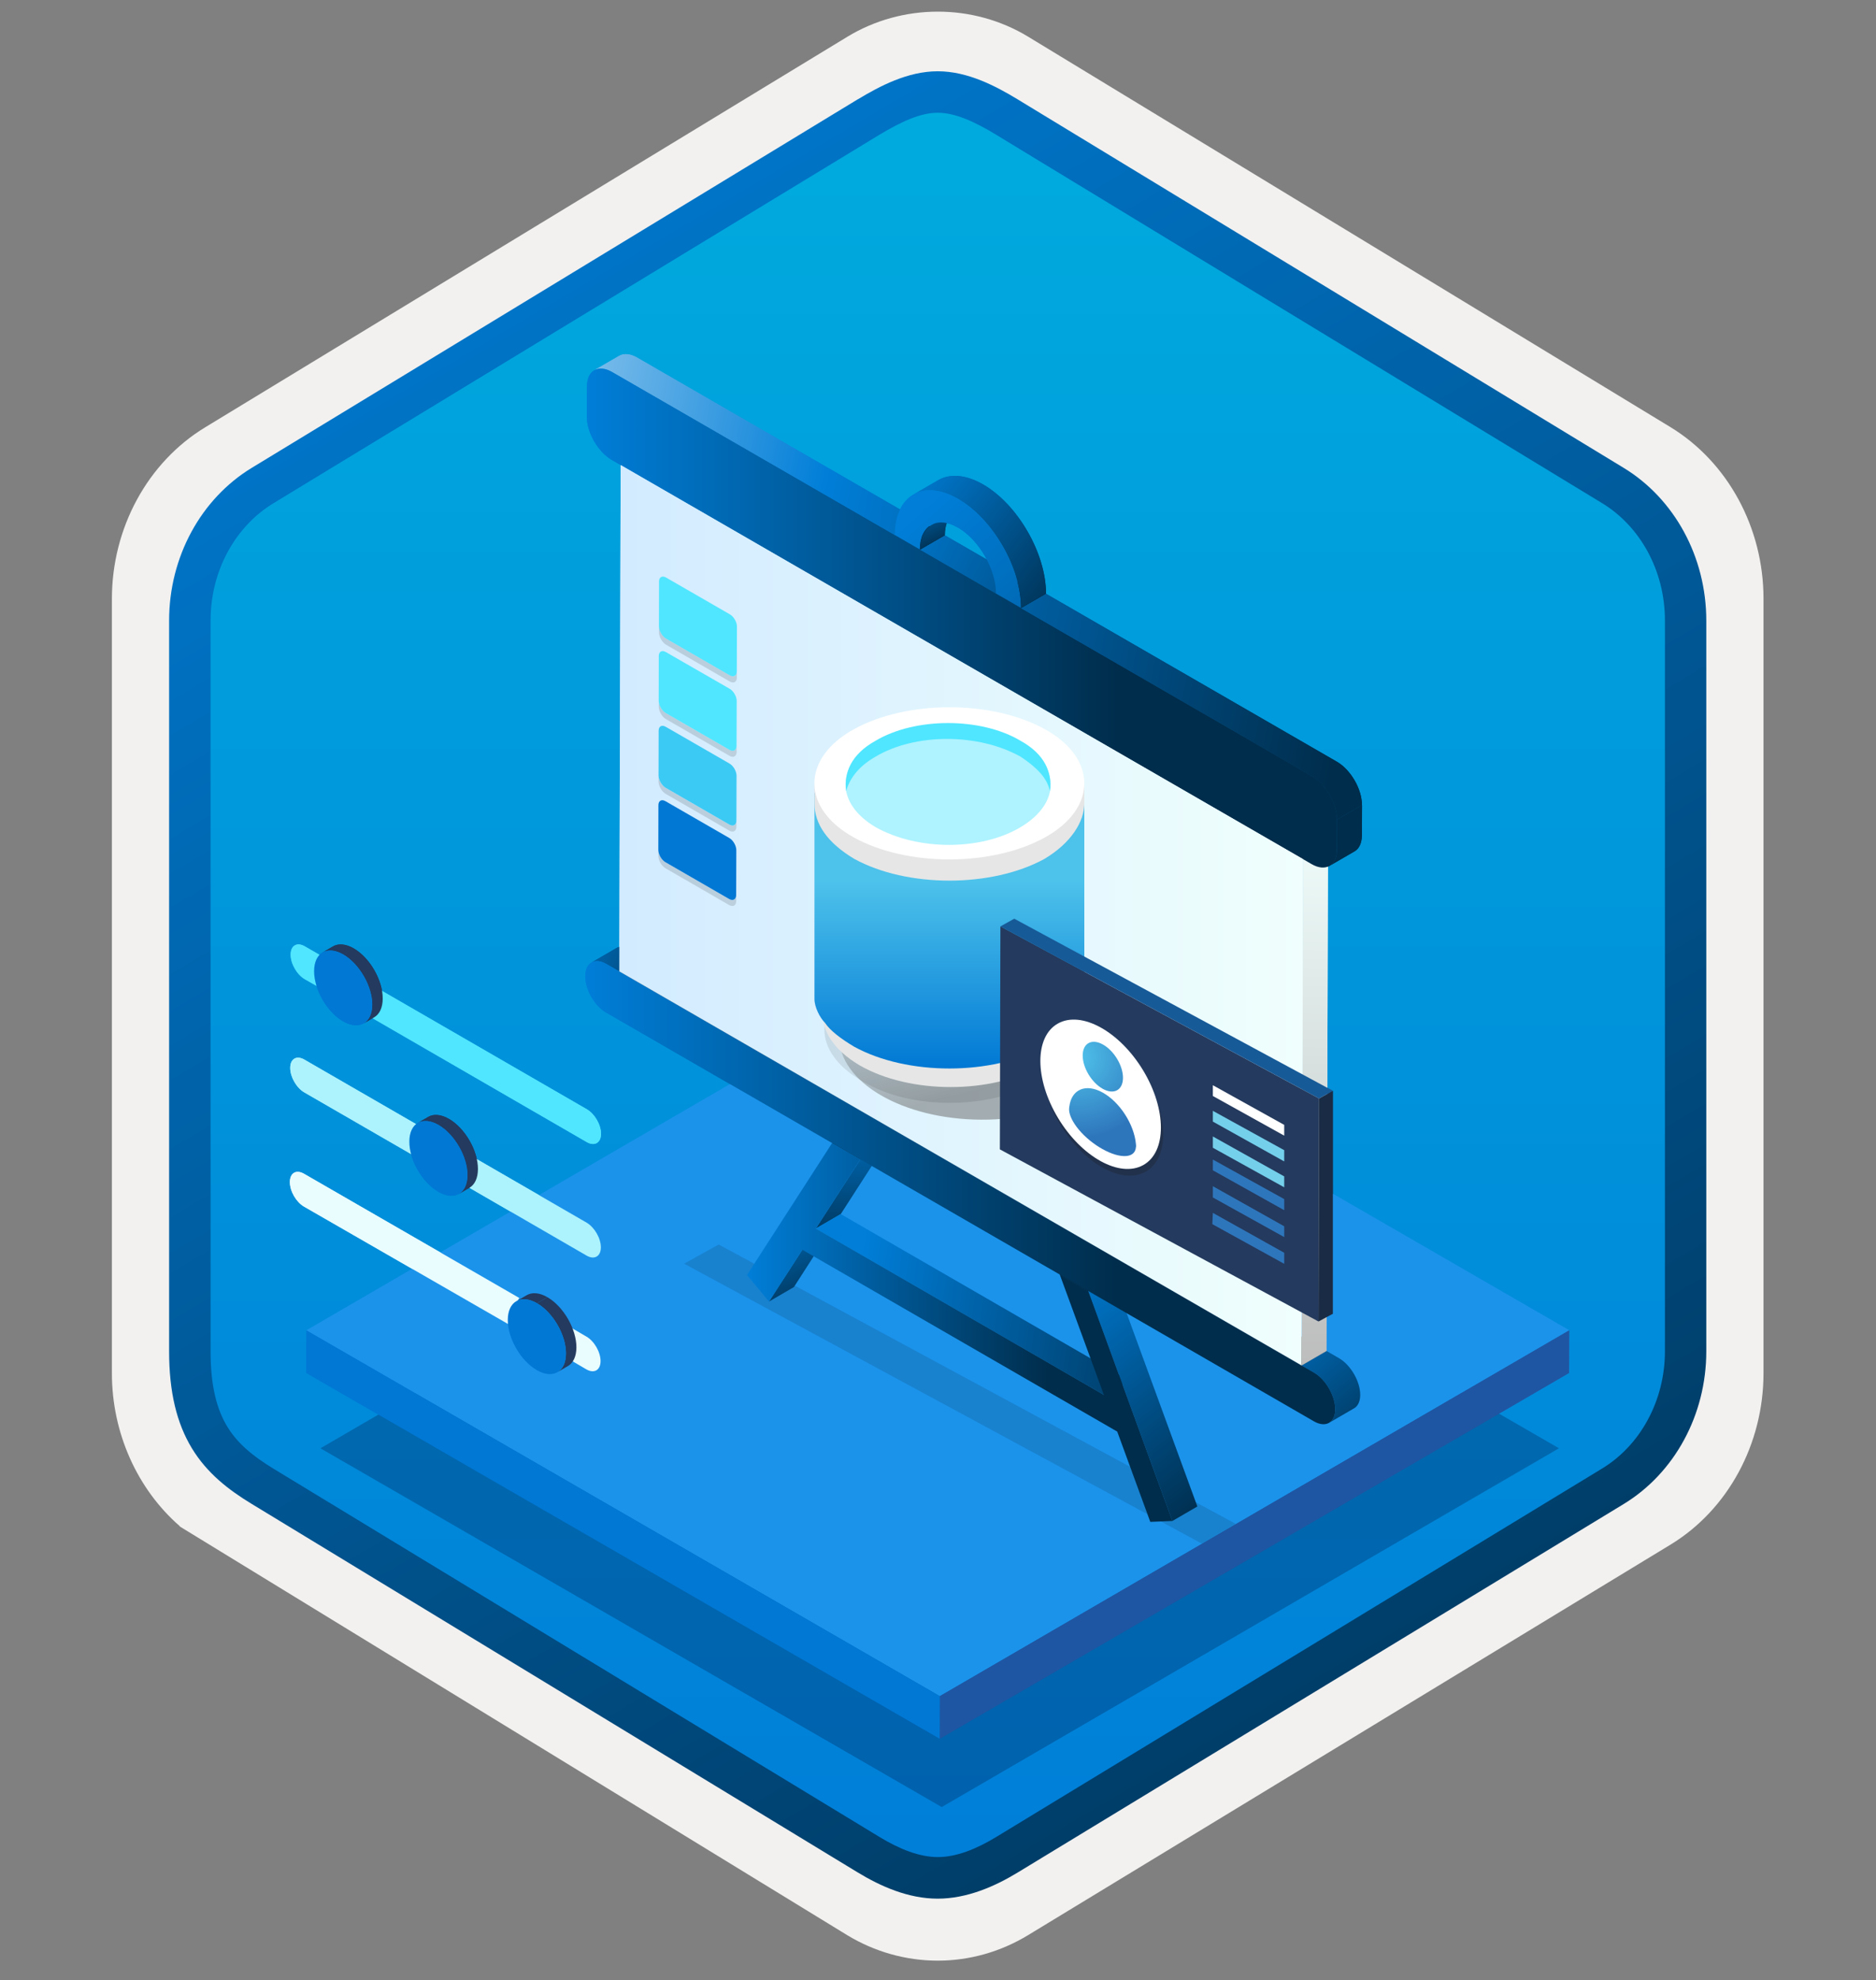 <svg width="181" height="191" viewBox="0 0 181 191" fill="none" xmlns="http://www.w3.org/2000/svg">
<rect x="0" y="0" width="181" height="191" fill="#808080" stroke="none"/>
<path d="M90.476 189.125C93.536 189.125 96.546 188.275 99.206 186.655L161.176 148.995C166.716 145.625 170.146 139.295 170.146 132.455V57.745C170.146 50.925 166.716 44.585 161.176 41.205L99.206 3.545C93.876 0.305 87.056 0.325 81.756 3.545L19.786 41.225C14.246 44.595 10.796 50.925 10.796 57.765V132.465C10.796 138.225 13.246 143.645 17.346 147.215V147.245L81.756 186.675C84.396 188.275 87.416 189.125 90.476 189.125ZM91.126 8.075C93.076 8.075 95.556 9.285 97.266 10.335L158.026 47.525C161.776 49.805 163.896 56.405 163.896 61.155L163.266 132.455C163.266 137.205 160.066 141.475 156.316 143.755L95.916 180.135C92.486 182.225 89.696 182.225 86.256 180.135L25.046 143.665C21.296 141.385 18.276 137.185 18.276 132.455V58.815C18.276 54.075 21.006 49.185 24.776 46.895L85.356 10.335C87.056 9.295 89.176 8.075 91.126 8.075Z" fill="#F2F1F0"/>
<path fill-rule="evenodd" clip-rule="evenodd" d="M98.376 11.655C95.926 10.155 93.206 9.405 90.476 9.405C87.746 9.405 85.026 10.165 82.576 11.655L26.446 45.985C21.426 49.055 18.316 54.805 18.316 61.055V129.155C18.316 135.385 21.416 141.155 26.446 144.225L82.576 178.555C85.026 180.055 87.746 180.805 90.476 180.805C93.206 180.805 95.926 180.065 98.376 178.555L154.506 144.225C159.526 141.155 162.636 135.385 162.636 129.155V61.055C162.636 54.825 159.536 49.075 154.506 45.985L98.376 11.655Z" fill="url(#paint0_linear_215_2193)"/>
<path fill-rule="evenodd" clip-rule="evenodd" d="M90.476 10.875C92.156 10.875 94.046 11.745 96.106 12.995L154.576 48.535C158.226 50.755 160.636 55.025 160.636 59.855V130.335C160.636 135.155 158.226 139.435 154.576 141.655L96.116 177.195C94.156 178.385 92.236 179.135 90.486 179.135C88.736 179.135 86.816 178.385 84.856 177.195L26.376 141.665C24.366 140.435 22.916 139.235 21.936 137.625C20.956 136.025 20.316 133.805 20.316 130.345V59.865C20.316 55.035 22.726 50.765 26.376 48.545L84.836 13.005C86.926 11.755 88.786 10.875 90.476 10.875ZM98.186 180.625L156.646 145.085C161.566 142.095 164.626 136.475 164.626 130.345V59.865C164.626 53.735 161.566 48.115 156.646 45.125L98.186 9.585C96.076 8.305 93.366 6.875 90.476 6.875C87.576 6.875 84.866 8.315 82.776 9.575H82.766L24.296 45.125C19.376 48.115 16.316 53.735 16.316 59.865V130.345C16.316 134.305 17.056 137.295 18.516 139.705C19.976 142.105 22.036 143.705 24.296 145.075L82.756 180.615C84.976 181.965 87.646 183.145 90.466 183.145C93.286 183.145 95.966 181.975 98.186 180.625Z" fill="url(#paint1_linear_215_2193)"/>
<path opacity="0.2" d="M150.408 139.701L90.858 174.308L30.919 139.702L90.469 105.095L150.408 139.701Z" fill="#003067"/>
<path d="M151.399 128.324L90.676 163.612L29.565 128.329L90.287 93.041L151.399 128.324Z" fill="#1B93EB"/>
<path d="M151.399 128.324L151.387 132.43L90.665 167.718L90.676 163.612L151.399 128.324Z" fill="#1F56A3"/>
<path d="M90.676 163.612L90.665 167.718L29.553 132.435L29.565 128.329L90.676 163.612Z" fill="#0078D4"/>
<path d="M56.566 132.085C57.315 132.519 57.943 132.175 57.943 131.292C57.943 130.409 57.33 129.362 56.581 128.928L54.831 127.91C55.07 128.524 55.205 129.122 55.205 129.721C55.205 130.289 55.055 130.738 54.831 131.068L56.566 132.085Z" fill="#E9FCFE"/>
<path d="M56.596 121.116C57.345 121.55 57.973 121.191 57.973 120.323C57.973 119.44 57.36 118.393 56.611 117.944L45.298 111.405C45.538 112.018 45.672 112.617 45.672 113.215C45.672 113.784 45.523 114.248 45.298 114.577L56.596 121.116Z" fill="#ACF3FD"/>
<path d="M56.611 110.163C57.359 110.597 57.987 110.238 57.987 109.37C57.987 108.487 57.374 107.44 56.626 107.006L35.855 95.004C36.094 95.617 36.229 96.216 36.229 96.815C36.229 97.383 36.08 97.832 35.855 98.161L56.611 110.163Z" fill="#50E6FF"/>
<path d="M50.087 128.33C49.847 127.746 49.727 127.133 49.727 126.564C49.727 125.996 49.877 125.532 50.102 125.203L29.346 113.231C28.583 112.782 27.969 113.141 27.969 114.024C27.969 114.907 28.583 115.955 29.331 116.388L50.087 128.33Z" fill="#E9FCFE"/>
<path d="M40.555 111.838C40.315 111.255 40.196 110.626 40.196 110.043C40.196 109.474 40.345 109.01 40.57 108.681L29.376 102.216C28.613 101.767 28 102.141 28 103.009C28 103.892 28.613 104.94 29.361 105.374L40.555 111.838Z" fill="#ACF3FD"/>
<path d="M31.141 95.438C30.902 94.855 30.782 94.241 30.782 93.673C30.782 93.104 30.932 92.64 31.156 92.296L29.42 91.293C28.657 90.844 28.044 91.204 28.044 92.086C28.044 92.969 28.657 94.017 29.405 94.451L31.141 95.438Z" fill="#50E6FF"/>
<path d="M31.127 91.871L32.134 91.288C32.644 90.992 33.351 91.035 34.129 91.484L33.122 92.066C32.344 91.618 31.637 91.575 31.127 91.871Z" fill="#243A5E"/>
<path d="M36.105 98.127L35.097 98.714C35.603 98.423 35.914 97.798 35.919 96.915C35.923 95.13 34.673 92.963 33.122 92.066L34.129 91.483C35.68 92.381 36.93 94.548 36.926 96.328C36.921 97.211 36.611 97.836 36.105 98.127Z" fill="#243A5E"/>
<path d="M33.121 92.066C34.672 92.963 35.923 95.13 35.918 96.91C35.913 98.69 34.653 99.411 33.102 98.514C31.551 97.621 30.3 95.454 30.305 93.674C30.31 91.889 31.57 91.173 33.121 92.066Z" fill="#0078D4"/>
<path d="M40.314 108.315L41.321 107.733C41.832 107.437 42.538 107.48 43.316 107.928L42.309 108.511C41.531 108.062 40.825 108.019 40.314 108.315Z" fill="#243A5E"/>
<path d="M45.292 114.572L44.285 115.159C44.791 114.868 45.101 114.243 45.106 113.36C45.111 111.575 43.86 109.408 42.309 108.511L43.316 107.928C44.867 108.826 46.118 110.992 46.113 112.773C46.108 113.656 45.798 114.281 45.292 114.572Z" fill="#243A5E"/>
<path d="M42.309 108.51C43.86 109.407 45.111 111.574 45.106 113.354C45.101 115.134 43.841 115.855 42.29 114.958C40.739 114.065 39.488 111.898 39.493 110.118C39.498 108.333 40.758 107.617 42.309 108.51Z" fill="#0078D4"/>
<path d="M49.814 125.515L50.821 124.932C51.332 124.637 52.038 124.679 52.816 125.128L51.809 125.71C51.031 125.262 50.325 125.219 49.814 125.515Z" fill="#243A5E"/>
<path d="M54.792 131.773L53.785 132.36C54.291 132.069 54.601 131.444 54.606 130.561C54.611 128.776 53.36 126.609 51.809 125.711L52.816 125.129C54.367 126.026 55.618 128.193 55.613 129.974C55.608 130.857 55.298 131.482 54.792 131.773Z" fill="#243A5E"/>
<path d="M51.809 125.711C53.36 126.609 54.611 128.776 54.606 130.556C54.601 132.336 53.341 133.057 51.79 132.16C50.239 131.267 48.988 129.1 48.993 127.32C48.998 125.535 50.258 124.819 51.809 125.711Z" fill="#0078D4"/>
<path opacity="0.3" d="M66.003 121.896L69.339 120.043L119.23 146.992L115.955 148.899L66.003 121.896Z" fill="black" fill-opacity="0.4"/>
<path d="M60.918 91.591C60.357 91.261 59.84 91.239 59.477 91.448L57.069 92.844C57.443 92.624 57.949 92.657 58.51 92.987L59.752 93.702L62.16 92.305L60.918 91.591Z" fill="url(#paint2_linear_215_2193)"/>
<path d="M77.412 120.554L79.809 119.157L76.598 124.149L74.201 125.546L77.412 120.554Z" fill="url(#paint3_linear_215_2193)"/>
<path d="M80.282 110.262L82.69 108.865L85.417 110.438L83.009 111.834L80.282 110.262Z" fill="black"/>
<path d="M83.009 111.834L85.417 110.438L81.117 117.112L78.709 118.508L83.009 111.834Z" fill="url(#paint4_linear_215_2193)"/>
<path d="M78.709 118.509L81.117 117.112L108.904 133.155L106.507 134.552L78.709 118.509Z" fill="url(#paint5_linear_215_2193)"/>
<path d="M105 124.534L107.408 123.138L115.523 145.316L113.115 146.713L105 124.534Z" fill="url(#paint6_linear_215_2193)"/>
<path d="M105 124.534L113.115 146.713L110.982 146.801L107.793 138.092L77.412 120.554L74.201 125.546L72.068 122.995L80.281 110.262L83.008 111.834L78.709 118.509L106.507 134.552L102.251 122.951L105 124.534Z" fill="url(#paint7_linear_215_2193)"/>
<path d="M102.251 122.951L104.659 121.544L107.408 123.138L105 124.535L102.251 122.951Z" fill="black"/>
<path d="M59.752 93.702L62.16 92.306L127.993 130.318L125.585 131.715L59.752 93.702Z" fill="black"/>
<path d="M129.191 131.011L127.993 130.318L125.584 131.715L126.783 132.408C127.905 133.056 128.828 134.64 128.828 135.948C128.828 136.586 128.597 137.037 128.234 137.246L130.643 135.849C131.005 135.64 131.236 135.19 131.236 134.552C131.236 133.243 130.313 131.66 129.191 131.011Z" fill="url(#paint8_linear_215_2193)"/>
<path d="M126.783 132.407C127.905 133.056 128.828 134.639 128.828 135.948C128.828 137.234 127.894 137.751 126.772 137.103L58.499 97.682C57.366 97.034 56.465 95.461 56.465 94.175C56.465 92.855 57.388 92.338 58.51 92.987L59.752 93.702L125.584 131.715L126.783 132.407Z" fill="url(#paint9_linear_215_2193)"/>
<path d="M86.329 51.632L88.737 50.235L91.156 51.632L88.748 53.028L86.329 51.632Z" fill="black"/>
<path d="M88.748 53.028L91.156 51.632L98.502 55.876L96.094 57.273L88.748 53.028Z" fill="url(#paint10_linear_215_2193)"/>
<path d="M96.094 57.272L98.502 55.876L100.921 57.272L98.513 58.669L96.094 57.272Z" fill="black"/>
<path d="M61.457 34.489C60.786 34.105 60.181 34.072 59.741 34.325L57.333 35.721C57.773 35.468 58.378 35.501 59.049 35.886L86.329 51.632L88.737 50.236L61.457 34.489Z" fill="url(#paint11_linear_215_2193)"/>
<path d="M89.837 50.664L92.245 49.268C91.585 49.652 91.167 50.477 91.156 51.643L88.748 53.039C88.759 51.863 89.177 51.049 89.837 50.664Z" fill="url(#paint12_linear_215_2193)"/>
<path d="M94.851 46.728C93.169 45.761 91.64 45.673 90.53 46.31L88.122 47.707C89.232 47.058 90.761 47.146 92.443 48.125C95.797 50.06 98.513 54.788 98.513 58.659L100.921 57.262C100.921 53.392 98.205 48.664 94.851 46.728Z" fill="url(#paint13_linear_215_2193)"/>
<path d="M125.727 82.871L128.125 81.475L127.993 130.318L125.584 131.715L125.727 82.871Z" fill="url(#paint14_linear_215_2193)"/>
<path d="M126.585 74.877C127.916 75.647 129.004 77.527 128.993 79.056L128.982 81.959C128.982 83.498 127.883 84.125 126.552 83.355L125.716 82.871L59.884 44.859L59.027 44.364C57.696 43.594 56.608 41.714 56.618 40.174L56.63 37.272C56.63 35.743 57.729 35.116 59.06 35.886L86.34 51.632L88.759 53.029L96.105 57.273L98.524 58.669L126.585 74.877Z" fill="url(#paint15_linear_215_2193)"/>
<path d="M125.727 82.871L125.585 131.715L59.752 93.702L59.884 44.858L125.727 82.871Z" fill="url(#paint16_linear_215_2193)"/>
<path d="M128.993 81.959C128.993 82.728 128.718 83.267 128.278 83.52L130.686 82.124C131.126 81.871 131.39 81.332 131.401 80.562L131.412 77.659L129.004 79.056L128.993 81.959Z" fill="url(#paint17_linear_215_2193)"/>
<path d="M128.993 73.48L100.921 57.273L98.513 58.669L126.585 74.877C127.916 75.647 129.004 77.527 128.993 79.055L131.401 77.659C131.412 76.13 130.324 74.25 128.993 73.48Z" fill="url(#paint18_linear_215_2193)"/>
<path d="M92.443 48.124C95.796 50.06 98.513 54.788 98.513 58.658L96.093 57.262C96.093 54.909 94.455 52.061 92.432 50.895C90.42 49.73 88.759 50.675 88.748 53.017L86.329 51.621C86.351 47.761 89.089 46.189 92.443 48.124Z" fill="url(#paint19_linear_215_2193)"/>
<path d="M108.417 100.16C108.443 95.782 102.314 92.202 94.736 92.163C87.159 92.12 80.991 95.635 80.97 100.009C80.944 104.382 87.068 107.962 94.65 108.005C102.228 108.044 108.395 104.533 108.417 100.16Z" fill="url(#paint20_linear_215_2193)" fill-opacity="0.5"/>
<g opacity="0.3">
<path opacity="0.3" d="M100.279 94.325C105.126 97.132 105.126 101.471 100.279 104.279C95.427 107.086 87.771 107.086 83.174 104.279C78.321 101.471 78.321 97.132 83.174 94.325C87.771 91.517 95.427 91.517 100.279 94.325Z" fill="black"/>
</g>
<path d="M104.109 95.347V97.645C104.109 99.431 102.832 101.221 100.533 102.752C95.685 105.56 87.771 105.56 82.919 102.752C80.366 101.221 79.344 99.435 79.344 97.645V95.347C79.344 97.132 80.62 99.177 82.919 100.453C87.771 103.261 95.681 103.261 100.533 100.453C102.832 99.172 104.109 97.387 104.109 95.347Z" fill="#E6E6E6"/>
<path d="M104.617 77.219V95.601C104.617 97.387 103.341 99.431 100.788 100.962C95.681 103.77 87.512 103.77 82.406 100.962C81.129 100.194 80.107 99.431 79.598 98.663C79.089 98.154 78.58 97.132 78.58 96.369V76.456C78.58 76.456 79.857 78.242 82.41 79.773C87.517 82.58 95.685 82.58 100.792 79.773C103.341 78.242 104.617 79.009 104.617 77.219Z" fill="url(#paint21_linear_215_2193)"/>
<path d="M104.617 75.18V77.479C104.617 79.264 103.341 81.309 100.788 82.84C95.681 85.648 87.512 85.648 82.406 82.84C79.857 81.304 78.58 79.519 78.58 77.475V75.176C78.58 77.22 79.857 79.006 82.41 80.537C87.517 83.344 95.685 83.344 100.792 80.537C103.341 79.01 104.617 76.966 104.617 75.18Z" fill="#E6E6E6"/>
<path d="M100.787 70.328C105.894 73.135 105.894 77.987 100.787 80.795C95.681 83.603 87.512 83.603 82.406 80.795C77.299 77.987 77.299 73.135 82.406 70.328C87.517 67.52 95.685 67.52 100.787 70.328Z" fill="white"/>
<path d="M98.493 71.605C102.323 73.903 102.323 77.475 98.493 79.773C94.663 82.072 88.539 82.072 84.454 79.773C80.625 77.475 80.625 73.903 84.454 71.605C88.534 69.31 94.663 69.31 98.493 71.605Z" fill="#AEF3FF"/>
<path d="M84.45 73.001C88.28 70.703 94.404 70.703 98.489 73.001C100.02 74.023 101.042 75.041 101.296 76.318C101.551 74.532 100.788 72.743 98.489 71.47C94.659 69.171 88.28 69.171 84.45 71.47C82.151 72.747 81.388 74.532 81.642 76.318C81.901 75.3 82.665 74.023 84.45 73.001Z" fill="#50E6FF"/>
<path opacity="0.149" d="M63.53 78.256L63.523 81.99C63.523 82.424 63.826 82.952 64.21 83.169L70.354 86.715C70.73 86.932 71.034 86.758 71.034 86.325V86.911C71.034 87.338 70.73 87.519 70.354 87.301L64.21 83.755C63.834 83.538 63.53 83.01 63.523 82.576L63.53 78.256Z" fill="#1F1D20"/>
<path d="M70.361 80.832C70.737 81.049 71.041 81.578 71.041 82.004L71.027 86.325C71.027 86.751 70.723 86.933 70.347 86.715L64.203 83.169C63.827 82.952 63.523 82.424 63.516 81.99L63.523 78.256V77.67C63.523 77.243 63.827 77.062 64.21 77.286L70.361 80.832Z" fill="#0078D4"/>
<path opacity="0.149" d="M63.545 71.077L63.537 74.811C63.537 75.238 63.841 75.773 64.225 75.991L70.368 79.536C70.745 79.754 71.049 79.58 71.049 79.146V79.732C71.049 80.159 70.745 80.34 70.368 80.123L64.225 76.577C63.848 76.36 63.545 75.824 63.537 75.397L63.545 71.077Z" fill="#1F1D20"/>
<path d="M70.383 73.653C70.759 73.87 71.063 74.399 71.063 74.826L71.049 79.146C71.049 79.573 70.745 79.754 70.368 79.537L64.225 75.991C63.848 75.774 63.545 75.238 63.537 74.811L63.545 71.077V70.491C63.545 70.064 63.848 69.883 64.232 70.108L70.383 73.653Z" fill="#3BCAF4"/>
<path opacity="0.149" d="M63.566 63.863L63.559 67.597C63.559 68.039 63.863 68.56 64.246 68.777L70.39 72.323C70.766 72.54 71.07 72.366 71.07 71.932V72.518C71.07 72.945 70.766 73.126 70.39 72.909L64.246 69.363C63.87 69.146 63.566 68.618 63.559 68.183L63.566 63.863Z" fill="#1F1D20"/>
<path d="M70.421 59.261C70.797 59.478 71.101 60.006 71.101 60.433L71.087 64.753C71.087 65.18 70.782 65.361 70.406 65.144L64.262 61.598C63.886 61.381 63.582 60.853 63.575 60.419L63.583 56.685V56.099C63.583 55.672 63.886 55.491 64.27 55.715L70.421 59.261Z" fill="#50E6FF"/>
<path opacity="0.149" d="M63.588 56.692L63.58 60.426C63.58 60.861 63.885 61.389 64.268 61.606L70.412 65.152C70.788 65.369 71.092 65.195 71.092 64.761V65.347C71.092 65.781 70.788 65.955 70.412 65.738L64.268 62.192C63.892 61.975 63.588 61.447 63.58 61.013L63.588 56.692Z" fill="#1F1D20"/>
<path d="M70.397 66.439C70.774 66.656 71.078 67.184 71.078 67.611L71.063 71.939C71.063 72.366 70.759 72.547 70.383 72.329L64.239 68.784C63.863 68.567 63.559 68.038 63.552 67.604L63.559 63.87V63.284C63.559 62.857 63.863 62.676 64.246 62.901L70.397 66.439Z" fill="#50E6FF"/>
<path d="M127.263 105.961L127.211 127.471L96.469 110.869L96.521 89.359L127.263 105.961Z" fill="#243A5E"/>
<path d="M127.263 105.961L128.597 105.22V126.729L127.211 127.471L127.263 105.961Z" fill="#1A2C45"/>
<path d="M96.521 89.36L97.856 88.618L128.597 105.22L127.263 105.962L96.521 89.36Z" fill="#175A98"/>
<path d="M117.019 107.152V108.19L123.904 112.032V110.947L117.019 107.152Z" fill="#74CFEB"/>
<path d="M117.019 116.994L116.967 118.082L123.904 121.909V120.843L117.019 116.994Z" fill="#2E76BC"/>
<path d="M117.019 111.851V112.889L123.904 116.737V115.666L117.019 111.851Z" fill="#2E76BC"/>
<path d="M117.019 109.624V110.712L123.904 114.529V113.475L117.019 109.624Z" fill="#74CFEB"/>
<path d="M117.019 104.681V105.719L123.904 109.544V108.506L117.019 104.681Z" fill="white"/>
<path d="M117.019 114.421V115.508L123.904 119.331V118.288L117.019 114.421Z" fill="#2E76BC"/>
<path opacity="0.3" d="M110.531 113.025C112.798 111.756 112.793 107.67 110.517 103.901C108.243 100.13 104.562 98.104 102.295 99.372C100.028 100.641 100.035 104.727 102.309 108.496C104.583 112.267 108.264 114.294 110.531 113.025Z" fill="#1F1D20"/>
<path d="M110.31 112.38C112.577 111.112 112.57 107.025 110.296 103.257C108.02 99.486 104.338 97.459 102.071 98.728C99.805 99.997 99.812 104.083 102.086 107.851C104.359 111.622 108.043 113.651 110.31 112.38Z" fill="white"/>
<path d="M106.409 100.752C107.483 101.35 108.351 102.79 108.347 103.972C108.342 105.154 107.471 105.627 106.398 105.031C105.324 104.433 104.456 102.993 104.46 101.811C104.463 100.627 105.336 100.154 106.409 100.752Z" fill="url(#paint22_radial_215_2193)"/>
<path d="M106.393 105.391C108.053 106.314 109.42 108.468 109.594 110.337C109.609 110.45 109.62 110.579 109.594 110.669C109.552 111.146 109.248 111.462 108.658 111.511C108.034 111.565 107.205 111.306 106.377 110.845C105.548 110.384 104.72 109.722 104.089 108.971C103.5 108.265 103.187 107.606 103.147 107.084C103.147 106.964 103.147 106.827 103.175 106.721C103.385 105.083 104.748 104.476 106.393 105.391Z" fill="url(#paint23_radial_215_2193)"/>
<path opacity="0.2" d="M150.408 139.701L90.858 174.308L30.919 139.702L90.469 105.095L150.408 139.701Z" fill="#003067"/>
<path d="M151.399 128.324L90.676 163.612L29.565 128.329L90.287 93.041L151.399 128.324Z" fill="#1B93EB"/>
<path d="M151.399 128.324L151.387 132.43L90.665 167.718L90.676 163.612L151.399 128.324Z" fill="#1F56A3"/>
<path d="M90.676 163.612L90.665 167.718L29.553 132.435L29.565 128.329L90.676 163.612Z" fill="#0078D4"/>
<path d="M56.566 132.085C57.315 132.519 57.943 132.175 57.943 131.292C57.943 130.409 57.33 129.362 56.581 128.928L54.831 127.91C55.07 128.524 55.205 129.122 55.205 129.721C55.205 130.289 55.055 130.738 54.831 131.068L56.566 132.085Z" fill="#E9FCFE"/>
<path d="M56.596 121.116C57.345 121.55 57.973 121.191 57.973 120.323C57.973 119.44 57.36 118.393 56.611 117.944L45.298 111.405C45.538 112.018 45.672 112.617 45.672 113.215C45.672 113.784 45.523 114.248 45.298 114.577L56.596 121.116Z" fill="#ACF3FD"/>
<path d="M56.611 110.163C57.359 110.597 57.987 110.238 57.987 109.37C57.987 108.487 57.374 107.44 56.626 107.006L35.855 95.004C36.094 95.617 36.229 96.216 36.229 96.815C36.229 97.383 36.08 97.832 35.855 98.161L56.611 110.163Z" fill="#50E6FF"/>
<path d="M50.087 128.33C49.847 127.746 49.727 127.133 49.727 126.564C49.727 125.996 49.877 125.532 50.102 125.203L29.346 113.231C28.583 112.782 27.969 113.141 27.969 114.024C27.969 114.907 28.583 115.955 29.331 116.388L50.087 128.33Z" fill="#E9FCFE"/>
<path d="M40.555 111.838C40.315 111.255 40.196 110.626 40.196 110.043C40.196 109.474 40.345 109.01 40.57 108.681L29.376 102.216C28.613 101.767 28 102.141 28 103.009C28 103.892 28.613 104.94 29.361 105.374L40.555 111.838Z" fill="#ACF3FD"/>
<path d="M31.141 95.438C30.902 94.855 30.782 94.241 30.782 93.673C30.782 93.104 30.932 92.64 31.156 92.296L29.42 91.293C28.657 90.844 28.044 91.204 28.044 92.086C28.044 92.969 28.657 94.017 29.405 94.451L31.141 95.438Z" fill="#50E6FF"/>
<path d="M31.127 91.871L32.134 91.288C32.644 90.992 33.351 91.035 34.129 91.484L33.122 92.066C32.344 91.618 31.637 91.575 31.127 91.871Z" fill="#243A5E"/>
<path d="M36.105 98.127L35.097 98.714C35.603 98.423 35.914 97.798 35.919 96.915C35.923 95.13 34.673 92.963 33.122 92.066L34.129 91.483C35.68 92.381 36.93 94.548 36.926 96.328C36.921 97.211 36.611 97.836 36.105 98.127Z" fill="#243A5E"/>
<path d="M33.121 92.066C34.672 92.963 35.923 95.13 35.918 96.91C35.913 98.69 34.653 99.411 33.102 98.514C31.551 97.621 30.3 95.454 30.305 93.674C30.31 91.889 31.57 91.173 33.121 92.066Z" fill="#0078D4"/>
<path d="M40.314 108.315L41.321 107.733C41.832 107.437 42.538 107.48 43.316 107.928L42.309 108.511C41.531 108.062 40.825 108.019 40.314 108.315Z" fill="#243A5E"/>
<path d="M45.292 114.572L44.285 115.159C44.791 114.868 45.101 114.243 45.106 113.36C45.111 111.575 43.86 109.408 42.309 108.511L43.316 107.928C44.867 108.826 46.118 110.992 46.113 112.773C46.108 113.656 45.798 114.281 45.292 114.572Z" fill="#243A5E"/>
<path d="M42.309 108.51C43.86 109.407 45.111 111.574 45.106 113.354C45.101 115.134 43.841 115.855 42.29 114.958C40.739 114.065 39.488 111.898 39.493 110.118C39.498 108.333 40.758 107.617 42.309 108.51Z" fill="#0078D4"/>
<path d="M49.814 125.515L50.821 124.932C51.332 124.637 52.038 124.679 52.816 125.128L51.809 125.71C51.031 125.262 50.325 125.219 49.814 125.515Z" fill="#243A5E"/>
<path d="M54.792 131.773L53.785 132.36C54.291 132.069 54.601 131.444 54.606 130.561C54.611 128.776 53.36 126.609 51.809 125.711L52.816 125.129C54.367 126.026 55.618 128.193 55.613 129.974C55.608 130.857 55.298 131.482 54.792 131.773Z" fill="#243A5E"/>
<path d="M51.809 125.711C53.36 126.609 54.611 128.776 54.606 130.556C54.601 132.336 53.341 133.057 51.79 132.16C50.239 131.267 48.988 129.1 48.993 127.32C48.998 125.535 50.258 124.819 51.809 125.711Z" fill="#0078D4"/>
<path opacity="0.3" d="M66.003 121.896L69.339 120.043L119.23 146.992L115.955 148.899L66.003 121.896Z" fill="black" fill-opacity="0.4"/>
<path d="M60.918 91.591C60.357 91.261 59.84 91.239 59.477 91.448L57.069 92.844C57.443 92.624 57.949 92.657 58.51 92.987L59.752 93.702L62.16 92.305L60.918 91.591Z" fill="url(#paint24_linear_215_2193)"/>
<path d="M77.412 120.554L79.809 119.157L76.598 124.149L74.201 125.546L77.412 120.554Z" fill="url(#paint25_linear_215_2193)"/>
<path d="M80.282 110.262L82.69 108.865L85.417 110.438L83.009 111.834L80.282 110.262Z" fill="black"/>
<path d="M83.009 111.834L85.417 110.438L81.117 117.112L78.709 118.508L83.009 111.834Z" fill="url(#paint26_linear_215_2193)"/>
<path d="M78.709 118.509L81.117 117.112L108.904 133.155L106.507 134.552L78.709 118.509Z" fill="url(#paint27_linear_215_2193)"/>
<path d="M105 124.534L107.408 123.138L115.523 145.316L113.115 146.713L105 124.534Z" fill="url(#paint28_linear_215_2193)"/>
<path d="M105 124.534L113.115 146.713L110.982 146.801L107.793 138.092L77.412 120.554L74.201 125.546L72.068 122.995L80.281 110.262L83.008 111.834L78.709 118.509L106.507 134.552L102.251 122.951L105 124.534Z" fill="url(#paint29_linear_215_2193)"/>
<path d="M102.251 122.951L104.659 121.544L107.408 123.138L105 124.535L102.251 122.951Z" fill="black"/>
<path d="M59.752 93.702L62.16 92.306L127.993 130.318L125.585 131.715L59.752 93.702Z" fill="black"/>
<path d="M129.191 131.011L127.993 130.318L125.584 131.715L126.783 132.408C127.905 133.056 128.828 134.64 128.828 135.948C128.828 136.586 128.597 137.037 128.234 137.246L130.643 135.849C131.005 135.64 131.236 135.19 131.236 134.552C131.236 133.243 130.313 131.66 129.191 131.011Z" fill="url(#paint30_linear_215_2193)"/>
<path d="M126.783 132.407C127.905 133.056 128.828 134.639 128.828 135.948C128.828 137.234 127.894 137.751 126.772 137.103L58.499 97.682C57.366 97.034 56.465 95.461 56.465 94.175C56.465 92.855 57.388 92.338 58.51 92.987L59.752 93.702L125.584 131.715L126.783 132.407Z" fill="url(#paint31_linear_215_2193)"/>
<path d="M86.329 51.632L88.737 50.235L91.156 51.632L88.748 53.028L86.329 51.632Z" fill="black"/>
<path d="M88.748 53.028L91.156 51.632L98.502 55.876L96.094 57.273L88.748 53.028Z" fill="url(#paint32_linear_215_2193)"/>
<path d="M96.094 57.272L98.502 55.876L100.921 57.272L98.513 58.669L96.094 57.272Z" fill="black"/>
<path d="M61.457 34.489C60.786 34.105 60.181 34.072 59.741 34.325L57.333 35.721C57.773 35.468 58.378 35.501 59.049 35.886L86.329 51.632L88.737 50.236L61.457 34.489Z" fill="url(#paint33_linear_215_2193)"/>
<path d="M89.837 50.664L92.245 49.268C91.585 49.652 91.167 50.477 91.156 51.643L88.748 53.039C88.759 51.863 89.177 51.049 89.837 50.664Z" fill="url(#paint34_linear_215_2193)"/>
<path d="M94.851 46.728C93.169 45.761 91.64 45.673 90.53 46.31L88.122 47.707C89.232 47.058 90.761 47.146 92.443 48.125C95.797 50.06 98.513 54.788 98.513 58.659L100.921 57.262C100.921 53.392 98.205 48.664 94.851 46.728Z" fill="url(#paint35_linear_215_2193)"/>
<path d="M125.727 82.871L128.125 81.475L127.993 130.318L125.584 131.715L125.727 82.871Z" fill="url(#paint36_linear_215_2193)"/>
<path d="M126.585 74.877C127.916 75.647 129.004 77.527 128.993 79.056L128.982 81.959C128.982 83.498 127.883 84.125 126.552 83.355L125.716 82.871L59.884 44.859L59.027 44.364C57.696 43.594 56.608 41.714 56.618 40.174L56.63 37.272C56.63 35.743 57.729 35.116 59.06 35.886L86.34 51.632L88.759 53.029L96.105 57.273L98.524 58.669L126.585 74.877Z" fill="url(#paint37_linear_215_2193)"/>
<path d="M125.727 82.871L125.585 131.715L59.752 93.702L59.884 44.858L125.727 82.871Z" fill="url(#paint38_linear_215_2193)"/>
<path d="M128.993 81.959C128.993 82.728 128.718 83.267 128.278 83.52L130.686 82.124C131.126 81.871 131.39 81.332 131.401 80.562L131.412 77.659L129.004 79.056L128.993 81.959Z" fill="url(#paint39_linear_215_2193)"/>
<path d="M128.993 73.48L100.921 57.273L98.513 58.669L126.585 74.877C127.916 75.647 129.004 77.527 128.993 79.055L131.401 77.659C131.412 76.13 130.324 74.25 128.993 73.48Z" fill="url(#paint40_linear_215_2193)"/>
<path d="M92.443 48.124C95.796 50.06 98.513 54.788 98.513 58.658L96.093 57.262C96.093 54.909 94.455 52.061 92.432 50.895C90.42 49.73 88.759 50.675 88.748 53.017L86.329 51.621C86.351 47.761 89.089 46.189 92.443 48.124Z" fill="url(#paint41_linear_215_2193)"/>
<path d="M108.417 100.16C108.443 95.782 102.314 92.202 94.736 92.163C87.159 92.12 80.991 95.635 80.97 100.009C80.944 104.382 87.068 107.962 94.65 108.005C102.228 108.044 108.395 104.533 108.417 100.16Z" fill="url(#paint42_linear_215_2193)" fill-opacity="0.5"/>
<g opacity="0.3">
<path opacity="0.3" d="M100.279 94.325C105.126 97.132 105.126 101.471 100.279 104.279C95.427 107.086 87.771 107.086 83.174 104.279C78.321 101.471 78.321 97.132 83.174 94.325C87.771 91.517 95.427 91.517 100.279 94.325Z" fill="black"/>
</g>
<path d="M104.109 95.347V97.645C104.109 99.431 102.832 101.221 100.533 102.752C95.685 105.56 87.771 105.56 82.919 102.752C80.366 101.221 79.344 99.435 79.344 97.645V95.347C79.344 97.132 80.62 99.177 82.919 100.453C87.771 103.261 95.681 103.261 100.533 100.453C102.832 99.172 104.109 97.387 104.109 95.347Z" fill="#E6E6E6"/>
<path d="M104.617 77.219V95.601C104.617 97.387 103.341 99.431 100.788 100.962C95.681 103.77 87.512 103.77 82.406 100.962C81.129 100.194 80.107 99.431 79.598 98.663C79.089 98.154 78.58 97.132 78.58 96.369V76.456C78.58 76.456 79.857 78.242 82.41 79.773C87.517 82.58 95.685 82.58 100.792 79.773C103.341 78.242 104.617 79.009 104.617 77.219Z" fill="url(#paint43_linear_215_2193)"/>
<path d="M104.617 75.18V77.479C104.617 79.264 103.341 81.309 100.788 82.84C95.681 85.648 87.512 85.648 82.406 82.84C79.857 81.304 78.58 79.519 78.58 77.475V75.176C78.58 77.22 79.857 79.006 82.41 80.537C87.517 83.344 95.685 83.344 100.792 80.537C103.341 79.01 104.617 76.966 104.617 75.18Z" fill="#E6E6E6"/>
<path d="M100.787 70.328C105.894 73.135 105.894 77.987 100.787 80.795C95.681 83.603 87.512 83.603 82.406 80.795C77.299 77.987 77.299 73.135 82.406 70.328C87.517 67.52 95.685 67.52 100.787 70.328Z" fill="white"/>
<path d="M98.493 71.605C102.323 73.903 102.323 77.475 98.493 79.773C94.663 82.072 88.539 82.072 84.454 79.773C80.625 77.475 80.625 73.903 84.454 71.605C88.534 69.31 94.663 69.31 98.493 71.605Z" fill="#AEF3FF"/>
<path d="M84.45 73.001C88.28 70.703 94.404 70.703 98.489 73.001C100.02 74.023 101.042 75.041 101.296 76.318C101.551 74.532 100.788 72.743 98.489 71.47C94.659 69.171 88.28 69.171 84.45 71.47C82.151 72.747 81.388 74.532 81.642 76.318C81.901 75.3 82.665 74.023 84.45 73.001Z" fill="#50E6FF"/>
<path opacity="0.149" d="M63.53 78.256L63.523 81.99C63.523 82.424 63.826 82.952 64.21 83.169L70.354 86.715C70.73 86.932 71.034 86.758 71.034 86.325V86.911C71.034 87.338 70.73 87.519 70.354 87.301L64.21 83.755C63.834 83.538 63.53 83.01 63.523 82.576L63.53 78.256Z" fill="#1F1D20"/>
<path d="M70.361 80.832C70.737 81.049 71.041 81.578 71.041 82.004L71.027 86.325C71.027 86.751 70.723 86.933 70.347 86.715L64.203 83.169C63.827 82.952 63.523 82.424 63.516 81.99L63.523 78.256V77.67C63.523 77.243 63.827 77.062 64.21 77.286L70.361 80.832Z" fill="#0078D4"/>
<path opacity="0.149" d="M63.545 71.077L63.537 74.811C63.537 75.238 63.841 75.773 64.225 75.991L70.368 79.536C70.745 79.754 71.049 79.58 71.049 79.146V79.732C71.049 80.159 70.745 80.34 70.368 80.123L64.225 76.577C63.848 76.36 63.545 75.824 63.537 75.397L63.545 71.077Z" fill="#1F1D20"/>
<path d="M70.383 73.653C70.759 73.87 71.063 74.399 71.063 74.826L71.049 79.146C71.049 79.573 70.745 79.754 70.368 79.537L64.225 75.991C63.848 75.774 63.545 75.238 63.537 74.811L63.545 71.077V70.491C63.545 70.064 63.848 69.883 64.232 70.108L70.383 73.653Z" fill="#3BCAF4"/>
<path opacity="0.149" d="M63.566 63.863L63.559 67.597C63.559 68.039 63.863 68.56 64.246 68.777L70.39 72.323C70.766 72.54 71.07 72.366 71.07 71.932V72.518C71.07 72.945 70.766 73.126 70.39 72.909L64.246 69.363C63.87 69.146 63.566 68.618 63.559 68.183L63.566 63.863Z" fill="#1F1D20"/>
<path d="M70.421 59.261C70.797 59.478 71.101 60.006 71.101 60.433L71.087 64.753C71.087 65.18 70.782 65.361 70.406 65.144L64.262 61.598C63.886 61.381 63.582 60.853 63.575 60.419L63.583 56.685V56.099C63.583 55.672 63.886 55.491 64.27 55.715L70.421 59.261Z" fill="#50E6FF"/>
<path opacity="0.149" d="M63.588 56.692L63.58 60.426C63.58 60.861 63.885 61.389 64.268 61.606L70.412 65.152C70.788 65.369 71.092 65.195 71.092 64.761V65.347C71.092 65.781 70.788 65.955 70.412 65.738L64.268 62.192C63.892 61.975 63.588 61.447 63.58 61.013L63.588 56.692Z" fill="#1F1D20"/>
<path d="M70.397 66.439C70.774 66.656 71.078 67.184 71.078 67.611L71.063 71.939C71.063 72.366 70.759 72.547 70.383 72.329L64.239 68.784C63.863 68.567 63.559 68.038 63.552 67.604L63.559 63.87V63.284C63.559 62.857 63.863 62.676 64.246 62.901L70.397 66.439Z" fill="#50E6FF"/>
<path d="M127.263 105.961L127.211 127.471L96.469 110.869L96.521 89.359L127.263 105.961Z" fill="#243A5E"/>
<path d="M127.263 105.961L128.597 105.22V126.729L127.211 127.471L127.263 105.961Z" fill="#1A2C45"/>
<path d="M96.521 89.36L97.856 88.618L128.597 105.22L127.263 105.962L96.521 89.36Z" fill="#175A98"/>
<path d="M117.019 107.152V108.19L123.904 112.032V110.947L117.019 107.152Z" fill="#74CFEB"/>
<path d="M117.019 116.994L116.967 118.082L123.904 121.909V120.843L117.019 116.994Z" fill="#2E76BC"/>
<path d="M117.019 111.851V112.889L123.904 116.737V115.666L117.019 111.851Z" fill="#2E76BC"/>
<path d="M117.019 109.624V110.712L123.904 114.529V113.475L117.019 109.624Z" fill="#74CFEB"/>
<path d="M117.019 104.681V105.719L123.904 109.544V108.506L117.019 104.681Z" fill="white"/>
<path d="M117.019 114.421V115.508L123.904 119.331V118.288L117.019 114.421Z" fill="#2E76BC"/>
<path opacity="0.3" d="M110.531 113.025C112.798 111.756 112.793 107.67 110.517 103.901C108.243 100.13 104.562 98.104 102.295 99.372C100.028 100.641 100.035 104.727 102.309 108.496C104.583 112.267 108.264 114.294 110.531 113.025Z" fill="#1F1D20"/>
<path d="M110.31 112.38C112.577 111.112 112.57 107.025 110.296 103.257C108.02 99.486 104.338 97.459 102.071 98.728C99.805 99.997 99.812 104.083 102.086 107.851C104.359 111.622 108.043 113.651 110.31 112.38Z" fill="white"/>
<path d="M106.409 100.752C107.483 101.35 108.351 102.79 108.347 103.972C108.342 105.154 107.471 105.627 106.398 105.031C105.324 104.433 104.456 102.993 104.46 101.811C104.463 100.627 105.336 100.154 106.409 100.752Z" fill="url(#paint44_radial_215_2193)"/>
<path d="M106.393 105.391C108.053 106.314 109.42 108.468 109.594 110.337C109.609 110.45 109.62 110.579 109.594 110.669C109.552 111.146 109.248 111.462 108.658 111.511C108.034 111.565 107.205 111.306 106.377 110.845C105.548 110.384 104.72 109.722 104.089 108.971C103.5 108.265 103.187 107.606 103.147 107.084C103.147 106.964 103.147 106.827 103.175 106.721C103.385 105.083 104.748 104.476 106.393 105.391Z" fill="url(#paint45_radial_215_2193)"/>
<defs>
<linearGradient id="paint0_linear_215_2193" x1="90.476" y1="9.405" x2="90.476" y2="180.805" gradientUnits="userSpaceOnUse">
<stop stop-color="#00ABDE"/>
<stop offset="1" stop-color="#007ED8"/>
</linearGradient>
<linearGradient id="paint1_linear_215_2193" x1="36.596" y1="4.196" x2="203.273" y2="286.527" gradientUnits="userSpaceOnUse">
<stop stop-color="#007ED8"/>
<stop offset="0.707" stop-color="#002D4C"/>
</linearGradient>
<linearGradient id="paint2_linear_215_2193" x1="52.674" y1="89.433" x2="73.454" y2="98.576" gradientUnits="userSpaceOnUse">
<stop stop-color="#007ED8"/>
<stop offset="0.707" stop-color="#002D4C"/>
</linearGradient>
<linearGradient id="paint3_linear_215_2193" x1="74.008" y1="115.021" x2="80.762" y2="131.541" gradientUnits="userSpaceOnUse">
<stop stop-color="#007ED8"/>
<stop offset="0.707" stop-color="#002D4C"/>
</linearGradient>
<linearGradient id="paint4_linear_215_2193" x1="82.024" y1="105.559" x2="82.128" y2="128.001" gradientUnits="userSpaceOnUse">
<stop stop-color="#007ED8"/>
<stop offset="0.707" stop-color="#002D4C"/>
</linearGradient>
<linearGradient id="paint5_linear_215_2193" x1="82.662" y1="124.24" x2="131.39" y2="131.201" gradientUnits="userSpaceOnUse">
<stop stop-color="#007ED8"/>
<stop offset="0.707" stop-color="#002D4C"/>
</linearGradient>
<linearGradient id="paint6_linear_215_2193" x1="100.7" y1="122.688" x2="125.22" y2="154.065" gradientUnits="userSpaceOnUse">
<stop stop-color="#007ED8"/>
<stop offset="0.707" stop-color="#002D4C"/>
</linearGradient>
<linearGradient id="paint7_linear_215_2193" x1="72.064" y1="128.529" x2="113.114" y2="128.529" gradientUnits="userSpaceOnUse">
<stop stop-color="#007ED8"/>
<stop offset="0.707" stop-color="#002D4C"/>
</linearGradient>
<linearGradient id="paint8_linear_215_2193" x1="121.47" y1="125.398" x2="138.925" y2="146.073" gradientUnits="userSpaceOnUse">
<stop stop-color="#007ED8"/>
<stop offset="0.707" stop-color="#002D4C"/>
</linearGradient>
<linearGradient id="paint9_linear_215_2193" x1="56.465" y1="115.047" x2="128.826" y2="115.047" gradientUnits="userSpaceOnUse">
<stop stop-color="#007ED8"/>
<stop offset="0.707" stop-color="#002D4C"/>
</linearGradient>
<linearGradient id="paint10_linear_215_2193" x1="67.95" y1="42.05" x2="132.2" y2="73.087" gradientUnits="userSpaceOnUse">
<stop stop-color="#91C8EE"/>
<stop offset="0.25" stop-color="#007ED8"/>
<stop offset="0.707" stop-color="#002D4C"/>
</linearGradient>
<linearGradient id="paint11_linear_215_2193" x1="51.485" y1="38.703" x2="165.797" y2="60.55" gradientUnits="userSpaceOnUse">
<stop stop-color="#91C8EE"/>
<stop offset="0.25" stop-color="#007ED8"/>
<stop offset="0.707" stop-color="#002D4C"/>
</linearGradient>
<linearGradient id="paint12_linear_215_2193" x1="88.395" y1="46.476" x2="92.346" y2="55.263" gradientUnits="userSpaceOnUse">
<stop stop-color="#007ED8"/>
<stop offset="0.707" stop-color="#002D4C"/>
</linearGradient>
<linearGradient id="paint13_linear_215_2193" x1="87.409" y1="45.441" x2="110.224" y2="63.176" gradientUnits="userSpaceOnUse">
<stop stop-color="#007ED8"/>
<stop offset="0.707" stop-color="#002D4C"/>
</linearGradient>
<linearGradient id="paint14_linear_215_2193" x1="126.401" y1="132.304" x2="127.368" y2="77.888" gradientUnits="userSpaceOnUse">
<stop stop-color="#BCBCBC"/>
<stop offset="1" stop-color="#F0FFFD"/>
</linearGradient>
<linearGradient id="paint15_linear_215_2193" x1="56.618" y1="59.619" x2="128.998" y2="59.619" gradientUnits="userSpaceOnUse">
<stop stop-color="#007ED8"/>
<stop offset="0.707" stop-color="#002D4C"/>
</linearGradient>
<linearGradient id="paint16_linear_215_2193" x1="59.751" y1="88.287" x2="125.725" y2="88.287" gradientUnits="userSpaceOnUse">
<stop stop-color="#D2EBFF"/>
<stop offset="1" stop-color="#F0FFFD"/>
</linearGradient>
<linearGradient id="paint17_linear_215_2193" x1="120.621" y1="51.249" x2="130.376" y2="82.286" gradientUnits="userSpaceOnUse">
<stop stop-color="#007ED8"/>
<stop offset="0.707" stop-color="#002D4C"/>
</linearGradient>
<linearGradient id="paint18_linear_215_2193" x1="48.29" y1="55.42" x2="162.602" y2="77.267" gradientUnits="userSpaceOnUse">
<stop stop-color="#91C8EE"/>
<stop offset="0.25" stop-color="#007ED8"/>
<stop offset="0.707" stop-color="#002D4C"/>
</linearGradient>
<linearGradient id="paint19_linear_215_2193" x1="89.022" y1="49.107" x2="142.148" y2="108.601" gradientUnits="userSpaceOnUse">
<stop stop-color="#007ED8"/>
<stop offset="0.707" stop-color="#002D4C"/>
</linearGradient>
<linearGradient id="paint20_linear_215_2193" x1="95.855" y1="104.862" x2="92.359" y2="90.485" gradientUnits="userSpaceOnUse">
<stop stop-color="#636363"/>
<stop offset="1" stop-color="#636363" stop-opacity="0"/>
</linearGradient>
<linearGradient id="paint21_linear_215_2193" x1="91.599" y1="85" x2="91.599" y2="116.03" gradientUnits="userSpaceOnUse">
<stop stop-color="#4DC2EB"/>
<stop offset="0.585" stop-color="#0078D4"/>
</linearGradient>
<radialGradient id="paint22_radial_215_2193" cx="0" cy="0" r="1" gradientUnits="userSpaceOnUse" gradientTransform="translate(103.918 101.983) scale(13.833 13.323)">
<stop stop-color="#4FC2EB"/>
<stop offset="0.585" stop-color="#2E76BC"/>
</radialGradient>
<radialGradient id="paint23_radial_215_2193" cx="0" cy="0" r="1" gradientUnits="userSpaceOnUse" gradientTransform="translate(103.918 101.983) scale(13.833 13.323)">
<stop stop-color="#4FC2EB"/>
<stop offset="0.585" stop-color="#2E76BC"/>
</radialGradient>
<linearGradient id="paint24_linear_215_2193" x1="52.674" y1="89.433" x2="73.454" y2="98.576" gradientUnits="userSpaceOnUse">
<stop stop-color="#007ED8"/>
<stop offset="0.707" stop-color="#002D4C"/>
</linearGradient>
<linearGradient id="paint25_linear_215_2193" x1="74.008" y1="115.021" x2="80.762" y2="131.541" gradientUnits="userSpaceOnUse">
<stop stop-color="#007ED8"/>
<stop offset="0.707" stop-color="#002D4C"/>
</linearGradient>
<linearGradient id="paint26_linear_215_2193" x1="82.024" y1="105.559" x2="82.128" y2="128.001" gradientUnits="userSpaceOnUse">
<stop stop-color="#007ED8"/>
<stop offset="0.707" stop-color="#002D4C"/>
</linearGradient>
<linearGradient id="paint27_linear_215_2193" x1="82.662" y1="124.24" x2="131.39" y2="131.201" gradientUnits="userSpaceOnUse">
<stop stop-color="#007ED8"/>
<stop offset="0.707" stop-color="#002D4C"/>
</linearGradient>
<linearGradient id="paint28_linear_215_2193" x1="100.7" y1="122.688" x2="125.22" y2="154.065" gradientUnits="userSpaceOnUse">
<stop stop-color="#007ED8"/>
<stop offset="0.707" stop-color="#002D4C"/>
</linearGradient>
<linearGradient id="paint29_linear_215_2193" x1="72.064" y1="128.529" x2="113.114" y2="128.529" gradientUnits="userSpaceOnUse">
<stop stop-color="#007ED8"/>
<stop offset="0.707" stop-color="#002D4C"/>
</linearGradient>
<linearGradient id="paint30_linear_215_2193" x1="121.47" y1="125.398" x2="138.925" y2="146.073" gradientUnits="userSpaceOnUse">
<stop stop-color="#007ED8"/>
<stop offset="0.707" stop-color="#002D4C"/>
</linearGradient>
<linearGradient id="paint31_linear_215_2193" x1="56.465" y1="115.047" x2="128.826" y2="115.047" gradientUnits="userSpaceOnUse">
<stop stop-color="#007ED8"/>
<stop offset="0.707" stop-color="#002D4C"/>
</linearGradient>
<linearGradient id="paint32_linear_215_2193" x1="67.95" y1="42.05" x2="132.2" y2="73.087" gradientUnits="userSpaceOnUse">
<stop stop-color="#91C8EE"/>
<stop offset="0.25" stop-color="#007ED8"/>
<stop offset="0.707" stop-color="#002D4C"/>
</linearGradient>
<linearGradient id="paint33_linear_215_2193" x1="51.485" y1="38.703" x2="165.797" y2="60.55" gradientUnits="userSpaceOnUse">
<stop stop-color="#91C8EE"/>
<stop offset="0.25" stop-color="#007ED8"/>
<stop offset="0.707" stop-color="#002D4C"/>
</linearGradient>
<linearGradient id="paint34_linear_215_2193" x1="88.395" y1="46.476" x2="92.346" y2="55.263" gradientUnits="userSpaceOnUse">
<stop stop-color="#007ED8"/>
<stop offset="0.707" stop-color="#002D4C"/>
</linearGradient>
<linearGradient id="paint35_linear_215_2193" x1="87.409" y1="45.441" x2="110.224" y2="63.176" gradientUnits="userSpaceOnUse">
<stop stop-color="#007ED8"/>
<stop offset="0.707" stop-color="#002D4C"/>
</linearGradient>
<linearGradient id="paint36_linear_215_2193" x1="126.401" y1="132.304" x2="127.368" y2="77.888" gradientUnits="userSpaceOnUse">
<stop stop-color="#BCBCBC"/>
<stop offset="1" stop-color="#F0FFFD"/>
</linearGradient>
<linearGradient id="paint37_linear_215_2193" x1="56.618" y1="59.619" x2="128.998" y2="59.619" gradientUnits="userSpaceOnUse">
<stop stop-color="#007ED8"/>
<stop offset="0.707" stop-color="#002D4C"/>
</linearGradient>
<linearGradient id="paint38_linear_215_2193" x1="59.751" y1="88.287" x2="125.725" y2="88.287" gradientUnits="userSpaceOnUse">
<stop stop-color="#D2EBFF"/>
<stop offset="1" stop-color="#F0FFFD"/>
</linearGradient>
<linearGradient id="paint39_linear_215_2193" x1="120.621" y1="51.249" x2="130.376" y2="82.286" gradientUnits="userSpaceOnUse">
<stop stop-color="#007ED8"/>
<stop offset="0.707" stop-color="#002D4C"/>
</linearGradient>
<linearGradient id="paint40_linear_215_2193" x1="48.29" y1="55.42" x2="162.602" y2="77.267" gradientUnits="userSpaceOnUse">
<stop stop-color="#91C8EE"/>
<stop offset="0.25" stop-color="#007ED8"/>
<stop offset="0.707" stop-color="#002D4C"/>
</linearGradient>
<linearGradient id="paint41_linear_215_2193" x1="89.022" y1="49.107" x2="142.148" y2="108.601" gradientUnits="userSpaceOnUse">
<stop stop-color="#007ED8"/>
<stop offset="0.707" stop-color="#002D4C"/>
</linearGradient>
<linearGradient id="paint42_linear_215_2193" x1="95.855" y1="104.862" x2="92.359" y2="90.485" gradientUnits="userSpaceOnUse">
<stop stop-color="#636363"/>
<stop offset="1" stop-color="#636363" stop-opacity="0"/>
</linearGradient>
<linearGradient id="paint43_linear_215_2193" x1="91.599" y1="85" x2="91.599" y2="116.03" gradientUnits="userSpaceOnUse">
<stop stop-color="#4DC2EB"/>
<stop offset="0.585" stop-color="#0078D4"/>
</linearGradient>
<radialGradient id="paint44_radial_215_2193" cx="0" cy="0" r="1" gradientUnits="userSpaceOnUse" gradientTransform="translate(103.918 101.983) scale(13.833 13.323)">
<stop stop-color="#4FC2EB"/>
<stop offset="0.585" stop-color="#2E76BC"/>
</radialGradient>
<radialGradient id="paint45_radial_215_2193" cx="0" cy="0" r="1" gradientUnits="userSpaceOnUse" gradientTransform="translate(103.918 101.983) scale(13.833 13.323)">
<stop stop-color="#4FC2EB"/>
<stop offset="0.585" stop-color="#2E76BC"/>
</radialGradient>
</defs>
</svg>

